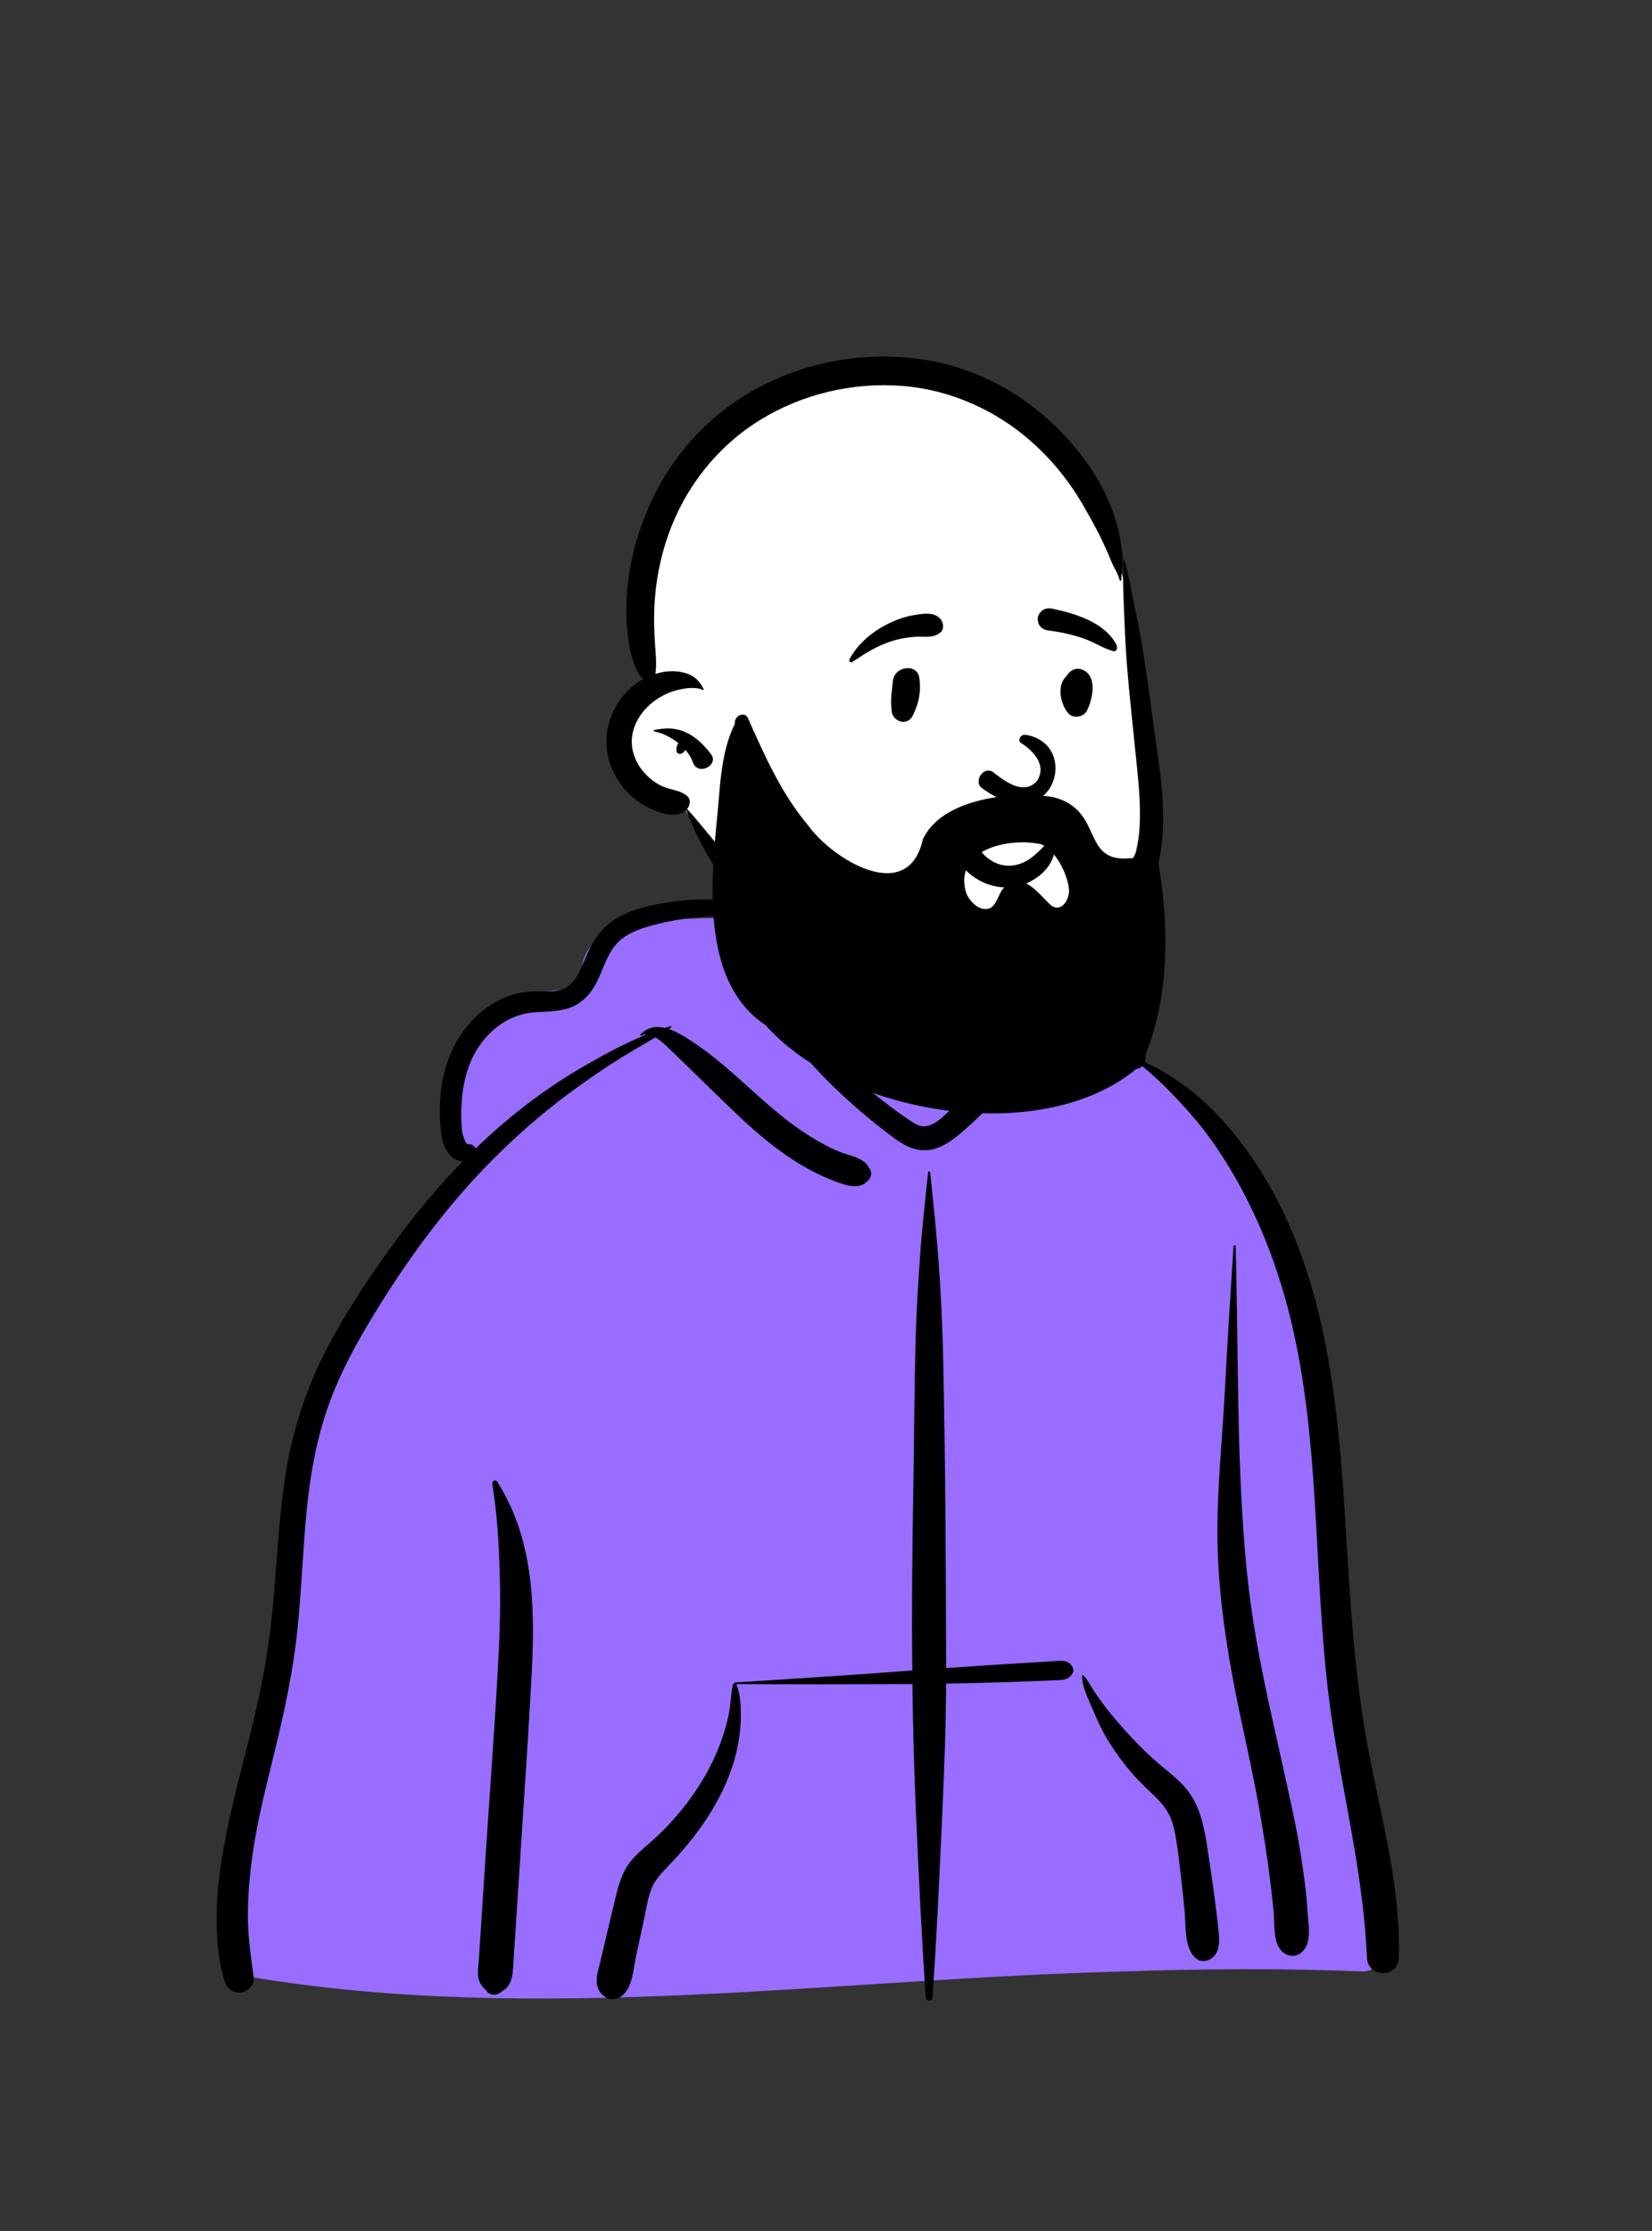 <svg xmlns="http://www.w3.org/2000/svg" xmlns:xlink="http://www.w3.org/1999/xlink" width="240px" height="324px" viewBox="0 0 240 324" version="1.1" fill="#986dff">
<rect x="0" y="0" width="240" height="324" fill="#333333" stroke="none"/>
<!-- Generator: Sketch 62 (91390) - https://sketch.com -->
    <title>peep-51</title>

    <desc>Created with Sketch.</desc>
    
    <g id="Introduction" stroke="none" stroke-width="1" fill="#986dff" fill-rule="evenodd">
        <g id="variations" transform="translate(-1806, -434)">
            <g id="images" transform="translate(126, 110)">
                <g id="a-person/bust" transform="translate(1680, 324)">
                    <g id="body/Hoodie" transform="translate(31.056, 135.053)" fill-rule="evenodd">
                        <path d="M167.059,151.26 C171.142,151.063 169.5,143.919 169.207,141.295 C165.975,131.711 166.735,121.255 165.463,111.21 C164.671,101.833 163.653,92.485 162.797,83.115 C161.116,64.095 149.043,25.375 135.265,19.147 C133.529,11.529 126.361,4.418 117.291,4.418 C111.105,-2.908 103.66,-8.063 94.11,-7.022 C90.163,-6.842 86.336,-2.655 82.554,-1.847 C80.437,-1.554 61.647,-2.306 57.883,-0.07 C55.261,1.277 52.894,3.765 53.665,6.934 C54.895,10.772 51.073,6.619 43.099,10.716 C26.839,20.485 36.555,33.554 36.986,33.959 C26.839,48.082 17.97,59.54 13.867,76.803 C11.207,89.619 11.507,102.849 9.278,115.731 C8.492,120.197 7.285,124.511 5.979,128.849 C4.563,134.526 3.875,148.674 3.095,148.8 C1.674,149.154 3.916,152.073 5.422,152.075 C47.174,159.003 89.583,152.362 131.559,151.277 C143.388,150.866 155.231,150.771 167.059,151.26 Z" id="🎨-Background" fill="#986dff"/>
                        <path d="M103.779,35.206 C103.798,35.015 104.056,35.015 104.076,35.206 L104.371,38.053 C104.729,41.529 105.075,44.999 105.325,48.492 C105.637,52.848 105.846,57.203 105.946,61.568 C106.297,76.772 106.367,91.984 106.396,107.192 C108.452,107.049 110.508,106.912 112.565,106.779 C113.961,106.689 115.357,106.603 116.752,106.517 L120.312,106.302 L120.312,106.302 L121.777,106.212 C122.767,106.15 123.892,105.901 124.585,106.778 C124.862,107.13 125.001,107.586 124.742,108.003 C124.146,108.965 123.231,108.931 122.196,108.973 C121.219,109.013 120.242,109.051 119.265,109.089 C117.171,109.17 115.078,109.247 112.984,109.306 C110.787,109.367 108.59,109.418 106.393,109.455 C106.371,115.875 106.105,122.287 105.818,128.7 L105.688,131.586 C105.337,139.39 104.959,147.201 104.422,154.995 C104.378,155.633 103.476,155.632 103.432,154.995 C102.827,146.218 102.429,137.422 102.033,128.633 C101.746,122.261 101.579,115.887 101.5,109.512 C101.209,109.514 100.919,109.518 100.629,109.519 C92.384,109.555 84.141,109.591 75.895,109.513 C75.909,109.53 75.923,109.546 75.932,109.567 C76.528,110.976 76.585,112.775 76.571,114.287 C76.554,116.021 76.321,117.734 75.921,119.421 C74.491,125.463 70.801,130.875 66.598,135.349 L66.461,135.495 C65.47,136.542 64.332,137.595 63.724,138.93 C63.102,140.293 62.886,141.887 62.579,143.351 L62.544,143.519 L61.344,149.062 C60.963,150.823 60.855,153.39 59.462,154.661 C58.162,155.846 56.44,155.227 55.828,153.701 C55.351,152.51 55.827,151.202 56.109,150.012 L58.326,140.691 C58.69,139.171 59.088,137.641 59.874,136.276 C60.679,134.877 61.859,133.863 63.064,132.826 C65.345,130.862 67.438,128.613 69.209,126.178 C70.979,123.744 72.492,121.061 73.552,118.24 C74.083,116.828 74.519,115.361 74.819,113.882 C75.104,112.478 75.102,111.025 75.407,109.636 C75.428,109.54 75.509,109.474 75.602,109.445 C75.58,109.383 75.613,109.3 75.7,109.294 L82.443,108.861 C88.437,108.474 94.431,108.077 100.419,107.624 L101.478,107.547 L101.478,107.547 C101.395,99.041 101.465,90.534 101.619,82.025 C101.759,74.222 101.762,66.417 101.994,58.615 C102.11,54.743 102.358,50.88 102.635,47.016 C102.918,43.064 103.371,39.146 103.779,35.206 Z M40.464,80.449 C40.392,80.015 40.937,79.747 41.188,80.143 C44.059,84.671 45.444,89.589 46.027,94.887 C46.543,99.563 46.391,104.307 46.134,108.995 C45.86,113.996 45.541,118.995 45.218,123.993 L44.721,131.657 L44.721,131.657 L43.476,150.871 C43.387,152.245 43.075,153.495 41.892,154.134 C41.742,154.259 41.586,154.371 41.404,154.468 C40.765,154.81 39.918,154.637 39.548,153.981 L39.696,154.079 C39.825,154.16 39.68,154.046 39.261,153.739 L38.906,153.278 L38.906,153.278 C38.647,152.89 38.482,152.508 38.416,152.046 C38.313,151.329 38.447,150.541 38.493,149.82 L39.31,137.221 L39.31,137.221 C39.945,127.427 40.686,117.635 41.245,107.835 C41.505,103.268 41.687,98.696 41.564,94.121 C41.441,89.571 41.209,84.944 40.464,80.449 Z M65.303,-3.892 L65.462,-3.919 C71.166,-4.866 77.367,-4.689 82.579,-1.939 C82.622,-1.916 82.603,-1.844 82.554,-1.847 L80.877,-1.914 C75.566,-2.122 70.271,-2.245 65.049,-0.996 L64.514,-0.868 C62.634,-0.409 60.67,0.153 59.159,1.396 C57.715,2.583 56.996,4.416 56.305,6.102 L56.213,6.325 C55.511,7.991 54.624,9.571 53.086,10.613 C51.095,11.962 48.7,11.796 46.417,11.98 C42.397,12.303 39.111,15.217 37.475,18.784 C36.485,20.943 36.063,23.365 35.979,25.726 C35.936,26.929 35.93,28.178 36.09,29.372 C36.141,29.754 36.613,31.145 36.854,31.112 C37.389,31.038 37.878,31.317 38.044,31.744 C39.365,30.468 40.724,29.228 42.127,28.033 C45.623,25.054 49.389,22.355 53.355,20.035 C56.381,18.264 59.574,16.51 62.88,15.184 C62.618,15.178 62.36,15.23 62.11,15.36 C62.001,15.418 61.892,15.28 61.978,15.189 C63.02,14.093 64.267,13.937 65.524,14.23 C65.793,14.144 66.061,14.062 66.331,13.983 C66.465,13.944 66.532,14.129 66.422,14.2 L66.113,14.398 L66.113,14.398 C67.485,14.858 68.832,15.761 69.898,16.474 C72.961,18.522 75.657,21.025 78.39,23.482 L78.887,23.927 C81.293,26.076 83.759,28.164 86.493,29.888 C87.923,30.79 89.426,31.625 91.002,32.246 C92.354,32.778 94.555,33.114 95.189,34.543 C95.751,35.227 95.516,36.1 94.857,36.56 C93.745,37.784 91.522,36.994 90.197,36.484 C88.6,35.869 87.053,35.13 85.577,34.264 C82.713,32.582 80.072,30.49 77.611,28.265 C75.041,25.941 72.618,23.472 70.118,21.075 C69.035,20.037 67.978,18.974 66.893,17.937 L66.348,17.421 C65.795,16.901 65.006,16.092 64.163,15.602 C62.574,16.55 60.961,17.459 59.387,18.431 C57.19,19.788 55.057,21.243 52.957,22.747 C48.915,25.64 45.084,28.881 41.528,32.355 C35.006,38.725 29.449,46 24.595,53.703 L24.226,54.29 C21.467,58.699 18.859,63.25 17.009,68.122 C14.974,73.483 13.984,79.12 13.447,84.81 C12.913,90.46 12.733,96.139 12.137,101.783 C11.525,107.572 10.32,113.233 8.949,118.884 L8.622,120.224 C7.382,125.284 6.102,130.345 5.464,135.525 C5.124,138.292 4.919,141.097 4.966,143.886 C5.012,146.692 5.453,149.436 5.808,152.212 C5.945,153.275 4.898,154.163 3.962,154.304 C2.886,154.466 1.961,153.778 1.626,152.778 C0.583,149.659 0.393,146.211 0.426,142.938 C0.459,139.614 0.883,136.313 1.48,133.046 C2.653,126.622 4.464,120.33 5.979,113.982 C7.314,108.387 8.21,102.783 8.692,97.051 C9.194,91.105 9.494,85.138 10.409,79.235 C11.311,73.406 13.01,67.839 15.572,62.525 C17.904,57.686 20.811,53.132 23.86,48.718 C27.561,43.357 31.627,38.256 36.171,33.609 C35.763,33.591 35.344,33.459 34.959,33.219 C33.781,32.484 33.233,31.047 33.064,29.734 C32.669,26.664 32.765,23.458 33.554,20.457 C34.827,15.614 38.132,11.311 42.921,9.566 C44.154,9.117 45.465,8.953 46.771,8.92 C48.011,8.889 49.365,9.051 50.561,8.658 C52.465,8.032 53.281,5.789 53.996,4.088 L54.029,4.01 C54.946,1.843 56.046,-0.014 58.031,-1.367 C60.15,-2.811 62.804,-3.468 65.303,-3.892 L65.303,-3.892 Z M119.493,4.678 C121.207,4.083 123.349,4.623 125.025,5.142 C126.892,5.722 128.618,6.788 130.097,8.055 C131.658,9.39 132.948,11.04 133.859,12.882 L133.946,13.06 C134.778,14.769 135.726,17.115 135.306,18.993 C135.294,19.046 135.281,19.098 135.265,19.147 C138.665,20.822 141.806,22.919 144.54,25.578 C147.724,28.673 150.421,32.195 152.702,36 C161.764,51.113 163.359,69.264 164.43,86.5 L164.697,90.87 C165.278,100.306 165.958,109.72 167.724,119.027 L167.853,119.699 C169.742,129.442 172.445,139.261 172.171,149.256 C172.089,152.251 167.665,152.231 167.536,149.256 C167.054,138.06 164.442,127.251 162.673,116.23 C159.562,96.84 161.121,76.851 156.712,57.655 C154.981,50.122 152.301,42.815 148.473,36.091 C146.583,32.77 144.42,29.56 141.886,26.694 C139.706,24.228 137.44,21.855 134.892,19.782 C134.078,20.598 132.451,20.182 132.026,18.993 C131.734,18.176 131.819,17.22 131.632,16.364 C131.458,15.57 131.218,14.782 130.899,14.034 C130.262,12.543 129.327,11.111 128.249,9.904 C127.083,8.6 125.743,7.516 124.244,6.621 C122.735,5.72 121.084,5.451 119.493,4.792 C119.439,4.77 119.434,4.698 119.493,4.678 Z M126.151,108.302 C126.154,108.223 126.246,108.186 126.303,108.239 C126.904,108.792 127.267,109.586 127.71,110.266 C128.22,111.051 128.755,111.819 129.317,112.568 C130.442,114.067 131.695,115.481 132.957,116.866 C134.131,118.154 135.383,119.387 136.681,120.55 C138.088,121.811 139.664,122.935 140.942,124.33 C143.609,127.242 144.039,131.238 144.602,134.99 L144.664,135.396 C145.007,137.623 145.314,139.855 145.591,142.091 C145.726,143.179 145.86,144.267 145.97,145.358 L146.004,145.703 C146.102,146.771 146.128,147.854 145.515,148.786 C144.859,149.784 143.368,150.134 142.481,149.177 C140.958,147.533 141.244,144.614 141.045,142.499 C140.882,140.751 140.696,139.004 140.488,137.261 L140.382,136.389 C140.137,134.405 139.938,132.382 139.485,130.433 C139.085,128.716 138.323,127.42 137.072,126.177 C135.813,124.924 134.504,123.755 133.341,122.406 C132.108,120.975 130.996,119.441 129.994,117.84 C129.136,116.47 128.449,114.98 127.82,113.491 L127.715,113.243 C127.107,111.791 126.104,109.901 126.151,108.302 Z M148.147,45.944 C148.16,45.742 148.459,45.739 148.464,45.944 C148.501,47.686 148.538,49.427 148.574,51.169 C148.865,65.203 148.685,79.27 150.093,93.256 C150.757,99.851 151.979,106.348 153.393,112.818 C154.117,116.129 154.877,119.432 155.598,122.743 C156.301,125.97 157.055,129.213 157.613,132.47 C158.161,135.671 158.652,138.897 158.872,142.14 L158.899,142.563 C158.994,144.133 159.447,146.443 158.582,147.835 C157.646,149.343 155.852,149.371 154.848,147.931 C153.906,146.579 154.14,144.175 153.974,142.563 C153.805,140.92 153.626,139.276 153.422,137.637 C153.026,134.439 152.503,131.25 151.96,128.074 C150.828,121.462 149.187,114.932 147.975,108.33 C146.733,101.565 145.851,94.751 145.813,87.863 C145.776,80.917 146.511,73.984 146.882,67.053 C147.259,60.013 147.688,52.979 148.147,45.944 Z M81.876,2.293 C82.253,1.024 83.582,0.231 84.879,0.588 C86.067,0.914 87.048,2.357 86.584,3.592 C86.077,4.939 85.191,6.088 84.444,7.312 C83.754,8.443 82.747,9.334 82.044,10.445 L82.819,11.281 C83.206,11.697 83.595,12.112 83.988,12.519 L85.339,13.919 C86.391,15.007 87.45,16.089 88.538,17.139 C91.74,20.228 94.991,23.215 98.576,25.861 C99.393,26.463 100.215,27.061 101.061,27.622 L101.376,27.831 C101.956,28.211 102.603,28.584 103.304,28.52 C105.007,28.363 106.545,26.554 107.715,25.428 L107.776,25.37 C110.676,22.61 113.361,19.592 115.708,16.347 C116.23,15.626 116.734,14.893 117.226,14.151 C116.091,12.825 116.362,10.236 116.299,8.628 C116.255,7.497 116.252,6.366 116.246,5.234 L116.243,5.006 C116.229,4.273 116.196,3.571 116.671,2.968 C116.699,2.933 116.756,2.934 116.791,2.953 C117.442,3.294 117.643,3.865 117.92,4.506 L117.949,4.572 C118.287,5.342 118.611,6.118 118.938,6.891 C119.281,7.701 119.596,8.523 119.914,9.343 C120.063,9.724 120.204,10.107 120.343,10.491 C120.427,10.737 120.514,10.982 120.604,11.226 L120.625,11.245 C120.743,11.345 120.843,11.451 120.93,11.561 C121.293,11.742 121.582,12.074 121.717,12.56 C122.012,13.619 121.402,14.483 120.858,15.323 C118.648,18.739 116.129,21.993 113.329,24.946 C111.938,26.413 110.475,27.813 108.951,29.142 L108.685,29.373 C107.317,30.549 105.831,31.663 104.004,31.939 C101.865,32.261 100.125,31.197 98.488,29.971 L98.324,29.848 C96.772,28.673 95.252,27.456 93.778,26.184 C90.774,23.589 87.916,20.803 85.38,17.747 C82.913,14.774 80.474,11.45 78.953,7.873 C78.861,7.655 79.105,7.427 79.296,7.609 C80.038,8.316 80.753,9.062 81.459,9.817 C81.479,8.706 81.274,7.584 81.388,6.465 C81.527,5.105 81.487,3.603 81.876,2.293 Z" id="🖍-Ink" fill="#000000"/>
                    </g>
                    <g id="head/No-Hair-1" transform="translate(78.592, 38.043)" fill-rule="evenodd">
                        <path d="M84.944,47.389 C83.031,39.325 78.851,31.821 72.158,25.756 C52.019,5.837 15.034,16.649 15.201,46.665 C14.479,50.171 14.186,53.776 14.425,57.352 C14.524,58.877 15.184,61.006 14.297,62.379 C12.297,64.947 11.134,66.841 11.815,70.257 C12.384,73.241 14.413,75.354 17.152,76.478 C18.795,76.949 20.353,77.976 20.962,79.542 C24.618,86.238 27.327,91.808 33.091,96.372 C34.578,97.547 49.833,104.594 54.859,104.594 C69.574,104.594 88.12,99.261 88.428,82.818 C88.481,79.207 87.848,75.553 87.45,71.97 C86.483,63.793 86.824,55.321 84.944,47.389 Z" id="🎨-Background" fill="#FFFFFF"/>
                        <path d="M84.612,43.356 C84.617,43.256 84.76,43.234 84.788,43.332 C85.335,45.273 85.645,47.251 86.072,49.222 C86.484,51.121 86.873,53.026 87.197,54.942 C87.808,58.557 88.322,62.182 88.801,65.816 L88.92,66.725 C89.752,73.12 91.126,79.782 89.925,86.214 C88.899,91.703 85.462,96.126 81.032,99.369 C76.837,102.44 71.751,104.411 66.701,105.531 C61.282,106.734 54.857,107.093 50.448,103.117 C48.682,101.525 51.089,98.366 53.004,99.803 C57.501,103.175 63.222,102.181 68.296,100.839 L68.45,100.798 C72.903,99.611 77.387,97.813 80.922,94.778 C84.832,91.423 86.764,86.766 86.988,81.659 C87.113,78.79 86.846,75.924 86.557,73.072 L86.525,72.755 C86.194,69.493 85.847,66.232 85.526,62.969 C85.234,59.993 84.981,57 84.848,54.011 L84.786,52.504 C84.656,49.464 84.482,46.381 84.612,43.356 Z M31.871,18.101 C39.189,14.29 47.599,12.926 55.743,14.205 C63.572,15.434 70.757,19.476 76.128,25.271 C78.75,28.1 81.077,31.373 82.565,34.948 C83.304,36.725 83.882,38.578 84.19,40.481 C84.348,41.459 84.504,42.473 84.534,43.464 C84.561,44.383 84.292,45.244 84.324,46.178 C84.329,46.324 84.105,46.352 84.071,46.212 C83.817,45.171 83.204,44.384 82.819,43.395 C82.532,42.657 82.206,41.936 81.874,41.218 L81.589,40.602 C80.761,38.812 79.772,37.096 78.793,35.387 C76.822,31.943 74.293,28.813 71.332,26.172 C66.133,21.536 59.463,18.543 52.501,18.004 C45.276,17.444 37.947,19.167 31.776,22.984 C25.606,26.8 20.94,32.733 18.518,39.563 C17.296,43.01 16.621,46.602 16.464,50.253 C16.384,52.102 16.458,53.966 16.588,55.811 L16.652,56.69 C16.728,57.745 16.779,58.796 16.622,59.826 C17.735,59.479 18.901,59.335 20.072,59.507 C21.812,59.762 22.851,60.475 23.632,62.03 C23.673,62.112 23.591,62.193 23.51,62.152 C22.498,61.647 20.861,61.913 19.79,62.178 C18.675,62.454 17.67,62.933 16.723,63.581 C14.97,64.779 13.596,66.636 13.259,68.766 C12.933,70.824 13.777,72.907 15.196,74.382 C15.926,75.142 16.798,75.798 17.776,76.207 C18.961,76.704 20.135,76.689 21.184,77.509 C21.833,78.016 21.676,78.884 21.236,79.447 C23.45,81.875 25.413,84.531 27.626,86.969 C28.652,88.098 29.67,89.23 30.653,90.396 L31.019,90.835 C32.001,92.02 33.563,93.272 34.011,94.762 C34.29,95.689 33.298,96.902 32.294,96.48 C30.755,95.831 29.657,94.145 28.617,92.851 L28.549,92.767 C27.459,91.427 26.49,90.011 25.605,88.528 L25.314,88.04 C23.713,85.347 22.126,82.554 21.106,79.595 C21.038,79.664 20.967,79.727 20.892,79.781 C19.421,80.827 17.284,80.023 15.815,79.343 C14.429,78.702 13.158,77.738 12.167,76.575 C10.013,74.047 9.02,70.773 9.739,67.492 C10.349,64.712 12.274,62.008 14.799,60.603 C13.634,59.261 13.151,57.451 12.83,55.683 C12.42,53.425 12.338,51.111 12.45,48.821 C12.672,44.261 13.845,39.766 15.658,35.59 C18.903,28.118 24.639,21.868 31.871,18.101 Z M16.469,67.961 C18.005,67.673 19.437,67.604 20.918,68.254 C22.525,68.959 23.656,70.124 24.707,71.489 C25.903,73.042 22.838,74.738 22.065,72.677 L22.042,72.613 C21.835,72.003 21.464,71.413 20.995,70.87 C20.854,71.086 20.665,71.276 20.444,71.385 C20.176,71.517 19.766,71.426 19.702,71.083 C19.63,70.703 19.709,70.242 19.929,69.92 L19.959,69.876 L19.959,69.876 C18.893,69.019 17.611,68.392 16.469,68.19 C16.355,68.17 16.357,67.982 16.469,67.961 Z" id="🖍-Ink" fill="#000000"/>
                    </g>
                    <g id="face/Smiling" transform="translate(112.183, 77.354)" fill="#000000" fill-rule="evenodd">
                        <path d="M30.969,50.92 C29.549,50.34 28.282,49.373 27.355,48.138 C27.033,47.709 26.95,47.256 27.017,46.841 C27.093,46.375 27.369,45.952 27.745,45.669 C28.122,45.384 28.594,45.244 29.05,45.316 C29.447,45.378 29.841,45.595 30.154,46.045 L30.219,46.135 C30.77,46.881 31.487,47.492 32.305,47.886 C33.093,48.266 33.975,48.444 34.887,48.341 C36.624,48.144 37.822,47.204 39.095,45.928 C39.253,45.767 39.41,45.6 39.569,45.432 C39.669,45.278 39.808,45.18 39.963,45.128 C40.134,45.071 40.328,45.074 40.506,45.136 C40.677,45.196 40.83,45.309 40.933,45.46 C41.03,45.604 41.085,45.781 41.068,45.984 C40.951,47.307 40.26,48.488 39.278,49.415 C38.187,50.444 36.741,51.157 35.38,51.407 C33.881,51.682 32.353,51.485 30.969,50.92 L30.969,50.92 Z M36.088,30.512 C37.683,31.482 40.114,33.744 38.397,36.149 C36.377,38.27 33.469,35.838 32.035,34.739 C30.706,33.887 29.213,36.078 30.446,37.074 C40.803,44.745 45.006,30.766 36.894,29.371 C36.001,29.218 35.67,30.212 36.088,30.512 Z M17.527,21.589 C17.704,19.4 21.036,18.903 21.367,21.069 C21.664,23.009 21.315,24.791 20.441,26.538 C19.607,28.207 17.509,27.428 17.35,25.909 C17.137,23.872 17.418,22.95 17.527,21.589 Z M42.893,20.62 C43.358,20.011 44.028,19.595 44.832,19.83 C47.343,20.564 46.603,24.13 45.721,25.866 C45.242,26.809 43.693,27.048 42.993,26.218 C41.852,24.864 41.306,22.161 42.756,20.828 C42.796,20.759 42.839,20.69 42.893,20.62 Z M20.406,12.011 L20.803,11.942 C22.03,11.729 23.555,11.525 24.423,12.512 C24.884,13.036 25.042,14.008 24.423,14.509 C23.335,15.39 22.131,15.049 20.827,15.123 C19.752,15.185 18.719,15.363 17.683,15.659 C15.412,16.309 13.561,17.494 11.621,18.796 C11.366,18.967 11.107,18.641 11.228,18.403 C12.348,16.209 14.518,14.406 16.692,13.307 C17.853,12.721 19.122,12.234 20.406,12.011 Z M40.604,11.028 L40.908,11.09 C44.211,11.781 48.504,13.161 50.068,16.407 C50.128,16.866 50.065,16.965 50.013,17.029 L49.996,17.05 C49.954,17.105 49.92,17.181 49.722,17.243 C49.666,17.23 49.611,17.216 49.554,17.202 C48.837,17.014 48.27,16.755 47.721,16.486 L47.125,16.192 C46.434,15.853 45.737,15.527 44.998,15.286 C43.422,14.771 41.8,14.409 40.153,14.215 C39.797,14.173 39.453,14.053 39.182,13.846 C38.924,13.65 38.728,13.379 38.638,13.018 C38.522,12.551 38.555,12.198 38.806,11.777 C38.994,11.46 39.263,11.241 39.573,11.115 C39.888,10.987 40.247,10.957 40.604,11.028 Z" id="🖍-Ink"/>
                    </g>
                    <g id="facial-hair/Full-3" transform="translate(104.577, 109.479)" fill="#000000" fill-rule="evenodd">
                        <path d="M48.168,22.046 C46.2,20.293 43.995,16.767 41.168,19.557 C40.469,20.345 40.186,22.112 39.117,22.458 C37.697,22.919 36.29,21.416 35.807,20.262 C33.827,13.851 42.01,12.092 46.672,13.128 C48.95,14.063 50.627,17.83 50.728,19.795 C50.794,21.116 49.676,23.058 48.168,22.046 M63.011,12.163 C62.992,12.078 62.965,12.001 62.933,11.931 C62.063,11.602 61.374,11.938 60.949,12.565 C60.963,12.72 61.009,12.878 61.039,13.033 C60.71,13.725 60.414,14.581 59.969,15.179 C59.881,15.186 59.79,15.176 59.703,15.151 C52.327,15.922 55.928,8.201 48.447,6.284 C42.664,5.329 32.211,6.422 29.483,12.444 C27.332,22.062 16.392,15.36 12.8,10.358 C8.967,5.806 6.489,0.243 4.099,-5.155 C3.595,-6.297 2.019,-5.48 2.19,-4.384 C-0.019,0.048 0.055,5.372 -0.492,10.228 C-1.422,19.915 -2.329,33.5 6.668,39.415 C18.391,52.67 47.664,57.348 61.184,45.169 C65.865,35.102 65.288,22.821 63.011,12.163" id="🖍-Ink"/>
                    </g>
                    <g id="accessories/*-None" transform="translate(88.521, 88.978)"/>
                </g>
            </g>
        </g>
    </g>
</svg>